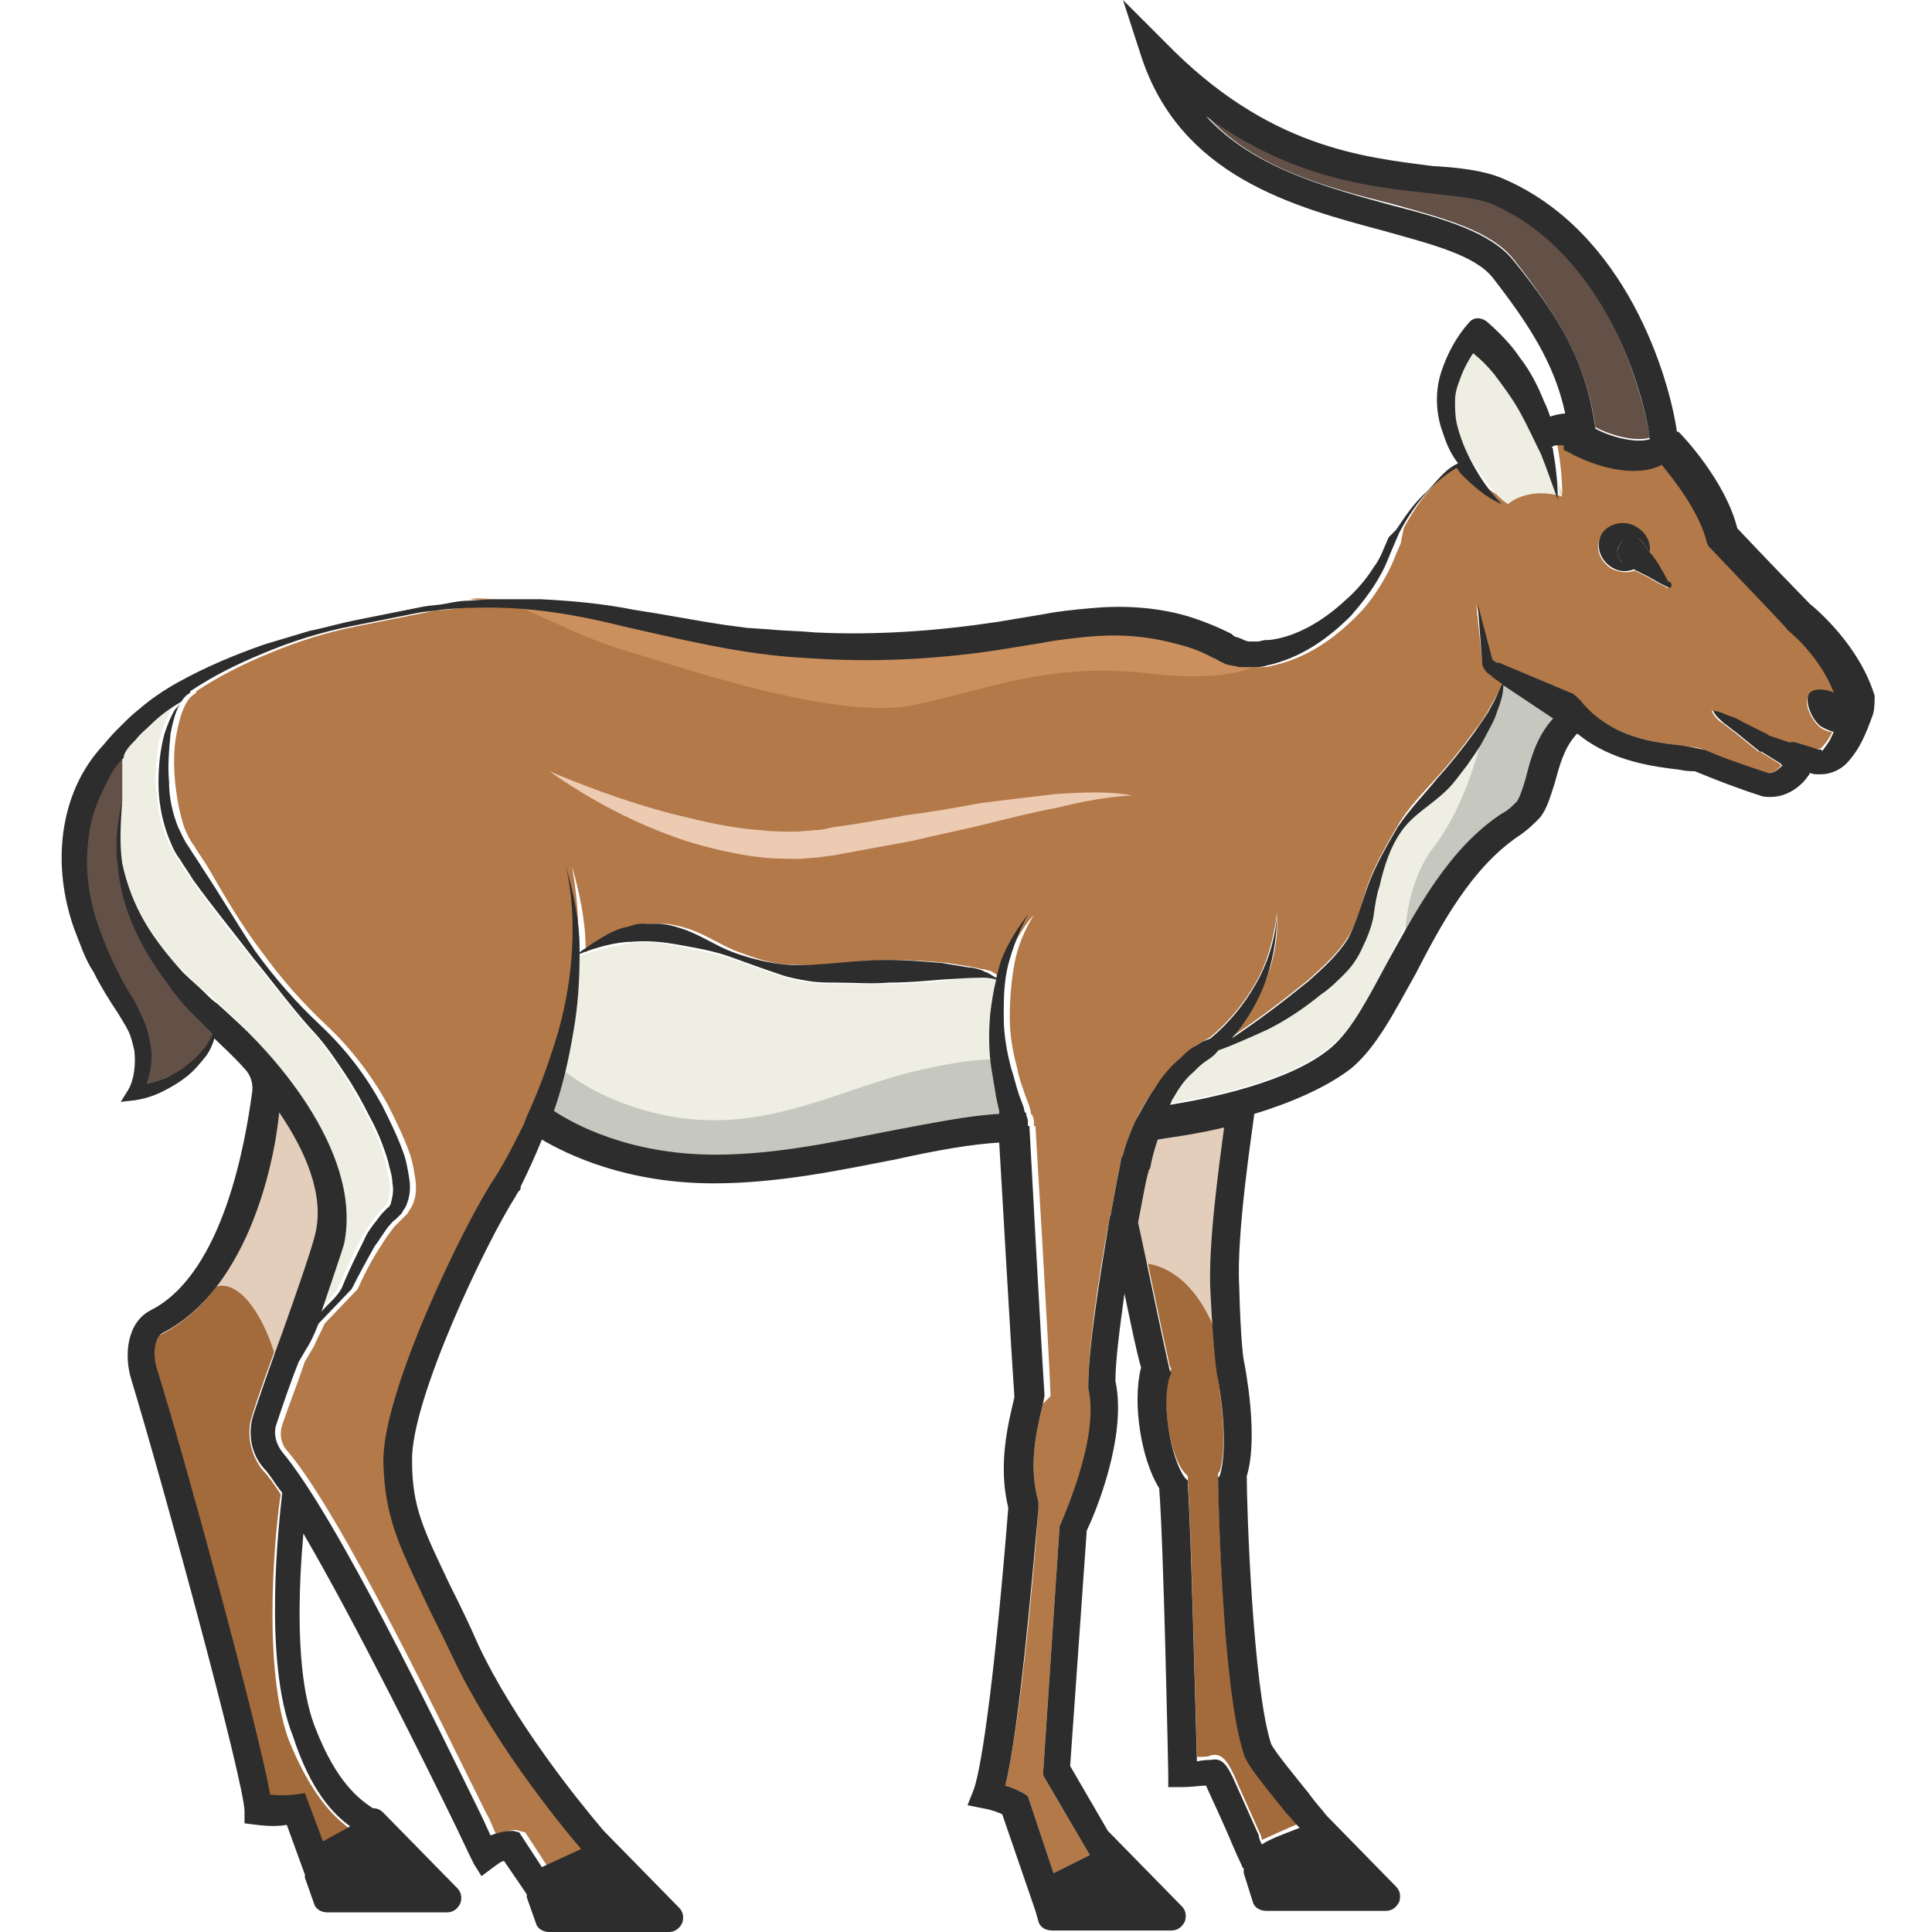 <?xml version="1.0" encoding="utf-8"?>
<!-- Generator: Adobe Illustrator 23.0.0, SVG Export Plug-In . SVG Version: 6.00 Build 0)  -->
<svg version="1.1" id="Layer_1" xmlns="http://www.w3.org/2000/svg" xmlns:xlink="http://www.w3.org/1999/xlink" x="0px" y="0px"
	 viewBox="0 0 128 128" 
width="128" height="128"
style="enable-background:new 0 0 128 128;" xml:space="preserve">
<style type="text/css">
	.st0{fill:#A36B3B;}
	.st1{fill:#EEEEE2;}
	.st2{fill:#E3CEBC;}
	.st3{fill:#C6C7BF;}
	.st4{fill:#635046;}
	.st5{fill:#B37948;}
	.st6{fill:#CC905E;}
	.st7{fill:#2D2D2D;}
	.st8{fill:#EDCAB2;}
</style>
<g>
	<path class="st0" d="M18.6,99c-0.4-0.6-0.8-1.2-1.2-1.6c-0.8-1-1.1-2.4-0.7-3.6c0.5-1.6,1.2-3.5,1.9-5.4c1-2.8,2-5.7,2.2-6.6
		c0.6-2.6-0.7-5.6-2.4-8c-0.4,4.1-2.3,11.8-7.7,14.6c-0.6,0.3-0.6,1.5-0.4,2.4c1.9,6.1,6.7,23.7,7.5,28.2c0.9,0,1.6,0,1.6,0l0.7-0.1
		l1.2,3.2c0.5-0.3,1.1-0.6,1.8-1c-1.1-0.8-2.6-2.4-4-5.9C17.3,110.1,18.3,100.8,18.6,99z"/>
	<path class="st1" d="M66,72.7c-0.1-0.6-0.2-1.2-0.3-1.8c-0.1-1.2-0.2-2.5-0.1-3.7c0.1-0.8,0.2-1.5,0.4-2.3
		c-0.5-0.1-1.3-0.1-1.9-0.1L62.4,65c-1.2,0.1-2.3,0.2-3.5,0.2c-1.2,0-2.3,0-3.5,0c-0.6,0-1.2,0-1.8-0.1c-0.6-0.1-1.2-0.2-1.8-0.4
		c-1.2-0.4-2.3-0.8-3.4-1.2c-1.1-0.4-2.3-0.5-3.4-0.8c-1.1-0.2-2.1-0.4-3.2-0.2c-1,0.1-2.4,0.5-3.4,0.8c0,1.7-0.1,3.4-0.4,5.1
		c-0.3,1.8-0.8,3.5-1.3,5.3c1.2,0.8,5,2.9,10.7,2.9c4.1,0,8.2-0.8,11.7-1.6c2.7-0.6,5-1,7-1.1l0-0.2L66,72.7z"/>
	<path class="st2" d="M13.8,85.5c2.4-1.7,4.8,3.9,4.8,6.6c2.1-6,4.9-11.9,3.2-14.2c-1.7-2.3-4.2-6.1-4.2-6.1s-2,9.8-2.5,10.7
		C14.5,83.4,13.8,85.5,13.8,85.5z"/>
	<path class="st3" d="M37.2,70.8c0,0,2.4,2.2,6.9,3.1c6.4,1.3,11.4-1.7,16.4-2.9c4.1-1,5.7-0.8,5.7-0.8l1.1,4.1
		c0,0-9.1,1.7-11.6,2.1c-2.5,0.4-12.1,0.9-15.4-0.1c-3.4-1-4.2-2-4.2-2.2S37.2,70.8,37.2,70.8z"/>
	<path class="st0" d="M80.7,97.6l0.1-0.1c0.6-1.8,0-5.6-0.2-6.9c0-0.1-0.2-1.1-0.4-5.2c-0.1-3,0.6-8.7,0.9-11
		c-2.2,0.5-3.9,0.8-4.4,0.8c-0.2,0.6-0.4,1.3-0.5,1.9l0,0c0,0.1,0,0.2-0.1,0.2c-0.1,0.6-0.4,1.9-0.7,3.4c0.3,1.3,1.7,8.1,2.1,9.8
		l0.1,0.2l-0.1,0.2c-0.6,1.9,0,5.6,1,6.7l0.2,0.2l0,0.3c0.2,2.9,0.5,14.8,0.6,18.3c0.4,0,0.8,0,0.9-0.1c0.8-0.2,1.2,0.4,1.9,2.1
		c0.4,0.9,0.9,2,1.3,2.9c0.1,0.2,0.2,0.4,0.2,0.6c0.7-0.3,1.5-0.7,2.5-1.1c-0.3-0.3-0.6-0.7-0.9-1c-1.6-2-2.6-3.2-2.8-3.9
		c-1.5-4.6-1.7-18.2-1.7-18.4V97.6z"/>
	<path class="st1" d="M99.2,47c-0.2,0.7-0.6,1.3-0.9,1.9c-0.3,0.6-0.7,1.2-1.1,1.7c-0.4,0.6-0.8,1.1-1.3,1.6c-1,1-2.2,1.6-3,2.7
		c-0.8,1.1-1.3,2.4-1.5,3.7c-0.1,0.7-0.2,1.3-0.4,2c-0.2,0.7-0.4,1.4-0.7,2c-0.3,0.7-0.8,1.2-1.2,1.8c-0.5,0.5-1,1-1.6,1.4
		c-1.1,0.9-2.3,1.6-3.5,2.3c-1.1,0.6-2.1,1.1-3.3,1.4c-0.3,0.2-0.6,0.5-0.8,0.7c-0.3,0.2-0.6,0.5-0.8,0.7c-0.5,0.5-1,1.2-1.4,1.8
		c-0.1,0.1-0.1,0.3-0.2,0.4c2.5-0.4,8-1.5,10.7-3.8c1.4-1.2,2.6-3.4,3.8-5.8c1.8-3.5,3.9-7.5,7.5-9.7c0.4-0.3,0.8-0.6,1-0.8
		c0.2-0.2,0.4-0.9,0.6-1.6c0.3-1.2,0.7-2.7,1.8-3.9c0,0,0,0,0.1-0.1l-3.4-2.2C99.6,46,99.4,46.5,99.2,47z"/>
	<path class="st2" d="M75.1,83.7c0,0,5.2-1,6.6,9.3c-1-8,0.5-18.8,0.8-19.5c-3.1,0.7-6.8,1.2-6.8,1.2l-1.3,6.2L75.1,83.7z"/>
	<path class="st3" d="M98.5,47.6c-0.1,0.1-0.9,5.1-3.5,8.5c-1.9,2.5-2,5.9-1.9,7.2c3.1-5.9,8.1-9.1,8.9-11.6
		c0.8-2.5,2.3-4.6,1.9-4.8c-0.4-0.1-4.4-2.3-4.4-2.3S100,45.2,98.5,47.6z"/>
	<path class="st4" d="M109.3,29c-0.4-2.7-2.8-12.3-10.5-15.6c-1-0.4-2.4-0.5-4.1-0.7c-3.7-0.4-9-0.9-14.8-5.1
		c3.1,3.5,7.9,4.8,12.3,5.9c3.6,1,6.6,1.8,8.1,3.7c2.9,3.7,4.8,6.8,5.4,11.1C106.6,28.8,108.3,29.3,109.3,29z"/>
	<path class="st1" d="M22.6,82.3c-0.2,0.7-0.8,2.5-1.5,4.5c0.5-0.5,1.1-1,1.4-1.7c0.4-1,0.9-2,1.4-3c0.3-0.5,0.6-1,0.9-1.4
		c0.2-0.2,0.4-0.5,0.6-0.7l0.1-0.1c0,0,0.1-0.1,0.1-0.1c0-0.1,0.1-0.1,0.1-0.2c0.1-0.3,0.2-0.8,0.1-1.3c-0.1-0.5-0.2-1-0.3-1.5
		c-0.3-1-0.7-2-1.2-2.9c-0.5-1-1-1.9-1.6-2.8c-0.6-0.9-1.2-1.8-1.9-2.6c-1.5-1.6-2.8-3.4-4.2-5.1c-1.4-1.7-2.7-3.4-4-5.2
		c-0.3-0.4-0.6-0.9-0.9-1.4c-0.3-0.5-0.6-1-0.8-1.6c-0.4-1.1-0.5-2.2-0.6-3.4c0-1.1,0.1-2.3,0.4-3.3c0.2-0.5,0.4-1.1,0.7-1.6
		c0.1-0.2,0.2-0.4,0.4-0.5c-0.7,0.5-1.4,1-2,1.5c-0.4,0.3-0.7,0.7-1,1c-0.3,0.3-0.7,0.7-0.9,1.1l0,0.1L8,50.2
		c-0.3,0.3-0.6,0.7-0.8,1.1c-0.1,0.2-0.2,0.4-0.3,0.6l-0.3,0.6c-0.4,0.9-0.6,1.8-0.8,2.7c-0.3,1.9-0.1,3.8,0.5,5.7
		c0.6,1.9,1.5,3.6,2.5,5.3c0.2,0.4,0.6,1,0.7,1.5c0.2,0.5,0.3,1.1,0.4,1.6c0.1,0.8,0,1.7-0.3,2.4c0.3-0.1,0.5-0.1,0.8-0.2
		c0.5-0.2,1.1-0.5,1.6-0.8c0.5-0.3,1-0.7,1.3-1.2c0.3-0.3,0.5-0.7,0.7-1.1c-0.1-0.1-0.7-0.7-0.7-0.7c-0.3-0.3-0.5-0.5-0.8-0.8
		c-0.5-0.5-1-1.1-1.4-1.7c-0.9-1.2-1.7-2.4-2.3-3.8c-0.6-1.4-1-2.8-1.1-4.2c-0.2-1.5,0-2.9,0.3-4.3c-0.2,1.4-0.2,2.9,0.1,4.2
		c0.3,1.4,0.8,2.7,1.5,3.9c0.7,1.2,1.5,2.3,2.5,3.3c0.5,0.5,1,1,1.5,1.4c0.3,0.2,0.5,0.4,0.8,0.7c0,0,1,0.9,1.2,1.1
		C17.4,69.2,24.1,76,22.6,82.3z"/>
	<path class="st5" d="M120.6,48.2c-0.6-0.5-1.2-1.7-0.7-2.2c0.4-0.5,1.4-0.2,2.1,0.2c-0.9-2.8-3.2-4.7-3.2-4.7l-0.1-0.1
		c-0.1-0.1-3.5-3.6-5-5.3l-0.2-0.2l-0.1-0.2c-0.5-2.1-2.1-4.2-3-5.2c-0.6,0.3-1.2,0.4-1.9,0.4c-1.9,0-3.9-1-4.2-1.2l-0.4-0.2l0-0.3
		c-0.3,0-0.5,0-0.5,0c-0.1,0.1-0.2,0.1-0.3,0.1c0,0.1,0.1,0.2,0.1,0.3c0.2,1.1,0.3,2.1,0.3,3.2c-0.3-1-0.7-2-1.1-3
		c-0.4-1-0.8-1.9-1.4-2.8c-0.5-0.9-1.1-1.7-1.7-2.5c-0.4-0.5-0.9-1-1.4-1.4c-0.4,0.6-0.7,1.2-0.9,1.8c-0.1,0.5-0.2,0.9-0.3,1.4
		c0,0.5,0,1,0.1,1.4c0.1,1,0.5,1.9,1.1,2.8c0.5,0.9,1.2,1.8,1.9,2.6c-1-0.5-2-1.2-2.7-2c-0.1-0.1-0.2-0.3-0.3-0.4
		c-1.7,1-2.9,2.6-3.8,4.3L92.8,36l-0.3,0.7c-0.2,0.5-0.4,1-0.7,1.5c-0.5,0.9-1.1,1.8-1.9,2.6c-1.5,1.5-3.3,2.8-5.6,3.3
		c-0.3,0.1-0.6,0.1-0.9,0.1c-0.3,0-0.6,0-0.9,0c-0.3-0.1-0.6-0.1-0.9-0.2l-0.4-0.2c-0.2-0.1-0.3-0.1-0.4-0.2c-0.8-0.4-1.7-0.8-2.7-1
		c-1.9-0.4-3.8-0.5-5.8-0.4c-1,0.1-1.9,0.2-2.9,0.4l-3.1,0.5c-4.1,0.6-8.3,0.8-12.4,0.5c-4.2-0.3-8.3-1.2-12.2-2.1
		c-2-0.5-4-0.8-6-1.1c-2-0.2-4.1-0.3-6.1,0c-0.5,0-1,0.1-1.5,0.2l-1.5,0.3c-1,0.2-2,0.4-3,0.6c-2,0.4-3.9,1-5.8,1.8
		c-1.7,0.7-3.3,1.5-4.8,2.5c0,0,0,0,0,0c0,0,0,0.1,0,0.1l0,0c-0.5,0.3-0.7,0.7-0.9,1.2c-0.2,0.5-0.3,1-0.4,1.5
		c-0.2,1-0.2,2.1-0.1,3.2c0.1,1,0.3,2.1,0.6,3c0.2,0.5,0.4,0.9,0.7,1.3c0.3,0.5,0.6,0.9,0.9,1.4c1.1,1.9,2.2,3.8,3.5,5.5
		c1.3,1.8,2.7,3.4,4.3,4.9c1.6,1.5,3,3.3,4.1,5.3c0.5,1,1,2,1.4,3.1c0.2,0.5,0.3,1.1,0.4,1.7c0.1,0.6,0.1,1.3-0.2,1.9
		c-0.1,0.2-0.2,0.3-0.3,0.5c-0.1,0.1-0.1,0.1-0.2,0.2l-0.2,0.2c-0.2,0.2-0.3,0.3-0.5,0.5c-0.3,0.4-0.6,0.8-0.9,1.3
		c-0.6,0.9-1.1,1.9-1.5,2.8l-2.2,2.3c-0.2,0.5-0.5,1-0.7,1.5c-0.2,0.3-0.4,0.7-0.6,1c-0.5,1.5-1.1,3-1.5,4.2
		c-0.2,0.6-0.1,1.3,0.4,1.8c3.6,4.3,10.2,18.1,13.1,23.9c0.3,0.5,0.5,1.1,0.7,1.5c0.8-0.4,1.3-0.4,1.5-0.3l0.4,0.1l1.5,2.3l2.6-1.2
		c-1.8-2.1-6-7.4-8.5-12.7c-0.7-1.6-1.3-2.8-1.9-3.9c-1.8-3.6-2.6-5.4-2.7-9c-0.1-4.7,5.4-16,7.4-18.9c0.7-1.1,1.3-2.3,1.9-3.5
		c0.2-0.3,0.5-1,0.5-1.2c0.7-1.6,1.3-3.3,1.8-5c0.5-1.8,0.7-3.6,0.9-5.4c0.1-1.8-0.1-3.7-0.4-5.5c0.5,1.8,0.9,3.6,0.9,5.5
		c0,0.1,0,0.2,0,0.2c0.2-0.2,0.5-0.4,0.7-0.5c0.2-0.2,0.5-0.4,0.8-0.5c0.5-0.3,1.1-0.5,1.7-0.7c0.3-0.1,0.6-0.1,0.9-0.2
		c0.3,0,0.6,0,1,0c0.6,0,1.3,0.2,1.9,0.4c1.1,0.4,2.1,1.1,3.2,1.5c1.1,0.4,2.2,0.8,3.4,0.8c1.2,0.1,2.2,0,3.4-0.1
		c1.2-0.1,2.3-0.2,3.5-0.2c1.2,0,2.4,0.1,3.5,0.2c0.6,0.1,1.2,0.2,1.8,0.3c0.3,0.1,0.6,0.1,0.9,0.2c0.1,0,0.3,0.1,0.4,0.2
		c0.1,0,0.1,0.1,0.2,0.1c0.1,0,0.2,0.1,0.3,0.2c0.1-0.4,0.2-0.8,0.3-1.1c0.4-1.1,1-2.2,1.8-3.1c-0.6,1-1.1,2.1-1.3,3.3
		c-0.2,1.1-0.3,2.3-0.3,3.5c0,1.2,0.2,2.3,0.5,3.4c0.1,0.6,0.3,1.1,0.5,1.7l0.3,0.8l0.1,0.4c0,0.1,0,0.1,0.1,0.2l0.1,0.3
		c0,0.1,0,0.3,0,0.4l0.1,0c0,0,0.9,14.9,1,17.8l0,0.1L69.1,93c-0.4,1.7-1,4-0.3,6.5l0,0.2l0,0.3c-0.4,5.5-1.3,14.7-2.2,18.3
		c0.7,0.2,1.2,0.5,1.2,0.5l0.3,0.2l1.7,5.1l2.4-1.2l-3.1-5.3l1.1-16.5l0.1-0.2c0-0.1,2.7-5.6,1.8-8.9l0-0.2c0-2.5,0.7-7.4,1.4-11
		c0-0.1,0-0.2,0.1-0.4c0.3-1.8,0.6-3.2,0.7-3.7c0-0.1,0.1-0.1,0.1-0.2c0.2-0.8,0.5-1.5,0.8-2.2c0.4-0.8,0.8-1.5,1.3-2.2
		c0.5-0.7,1.1-1.4,1.7-2c0.3-0.3,0.7-0.6,1-0.8l0.5-0.3l0.5-0.3c1.2-1,2.2-2.2,3-3.6c0.8-1.4,1.2-3,1.4-4.6c0.1,1.6-0.2,3.3-0.9,4.8
		c-0.5,1.2-1.2,2.4-2.1,3.4c1.8-1.2,3.5-2.5,5.1-3.8c1-0.9,1.9-1.7,2.6-2.8c0.7-1.1,0.9-2.4,1.4-3.7c0.5-1.3,1.2-2.5,1.9-3.7
		c0.7-1.2,1.7-2.2,2.6-3.2c0.9-1,1.7-2,2.5-3.1c0.4-0.5,0.8-1.1,1.1-1.7c0.3-0.5,0.6-1,0.7-1.5l-0.7-0.5l0.1,0
		c-0.3-0.2-0.6-0.5-0.7-0.8l0-0.1l0,0L97.8,40l1,3.8l0-0.1c0.1,0.1,0.2,0.2,0.3,0.2l0.1,0l5,2.1c0,0,0.1,0,0.1,0.1
		c0.1,0.1,0.3,0.1,0.3,0.3c2,2.4,5,2.8,6.8,3c0.7,0.1,1.2,0.1,1.5,0.3c1.1,0.5,2.9,1.1,4.1,1.5c0.4,0.1,0.8-0.2,1-0.5
		c0,0-0.1-0.1-0.1-0.1l-1.3-0.8l-0.1,0l-1.6-1.3c-0.3-0.2-0.5-0.4-0.8-0.6c-0.3-0.2-0.5-0.4-0.7-0.8c0.4,0,0.7,0.2,1,0.3
		c0.3,0.1,0.6,0.3,0.9,0.4l1.8,0.9l-0.1,0l1.5,0.5c0.1,0,0.3,0,0.4,0c0,0,0.7,0.2,1.3,0.4c0.2,0.1,0.5,0,0.6-0.2
		c0.2-0.2,0.4-0.5,0.6-0.9C121.2,48.5,120.9,48.4,120.6,48.2z M110.6,38.9c-0.2,0.1-0.2,0-0.2,0l-0.2-0.1l-0.4-0.2l-0.7-0.4
		l-0.8-0.4c-0.5,0.2-1,0.1-1.5-0.1c-0.8-0.5-1.2-1.4-0.7-2.2c0.4-0.8,1.5-1,2.3-0.5c0.7,0.4,1,1,0.9,1.7c0.2,0.3,0.4,0.6,0.6,0.8
		c0.2,0.2,0.3,0.5,0.4,0.7l0.2,0.4l0.1,0.2C110.6,38.8,110.7,38.8,110.6,38.9z"/>
	<path class="st4" d="M8.1,50l0,3c0,0-0.5,3.4,0.1,5.2s1.7,6.1,6.1,9.5c0.1,1-1.2,2.7-1.6,2.9c-0.3,0.2-3.7,1.7-4,1.8
		c0.4-1.6,0.9-3.3,0.1-4.5c-0.8-1.2-3.4-6.5-3.8-8.4s0.3-7.8,1.1-9.1S8.1,50,8.1,50z"/>
	<path class="st1" d="M99.9,33.4c0,0,1.3-1.2,3.6-0.5c-0.7-2.9-2.4-7.5-5.6-10.5c-1.4,1.7-2.6,5.8-1.5,6.8
		C97.6,30.3,98.5,32.5,99.9,33.4"/>
	<path class="st6" d="M83.5,44.2c0-0.6-1,1.2-7.5,0.4c-6.5-0.7-10.3,1-15.4,2.1S45.1,44.2,41.1,43c-4-1.2-7.5-3.8-10-3.3
		c6.5,0.6,10.7,1.7,14.8,2.3s11.3,1.1,14.8,0.5S73,41,76,41.5c3,0.5,6.8,1.7,6.9,1.8S83.5,44.3,83.5,44.2z"/>
	<path class="st7" d="M107.3,36.1c0.3-0.5,0.8-0.6,1.3-0.4c0.1,0.1,0.2,0.2,0.3,0.3l0,0c0.1,0.2,0.3,0.4,0.4,0.6
		c0.1-0.6-0.2-1.3-0.9-1.7c-0.8-0.5-1.9-0.2-2.3,0.5c-0.4,0.8-0.1,1.7,0.7,2.2c0.5,0.3,1,0.3,1.5,0.1l-0.7-0.4
		C107.2,37.1,107,36.5,107.3,36.1z"/>
	<path class="st7" d="M119.9,40c-0.4-0.4-3.3-3.4-4.8-5c-0.8-3.2-3.7-6.2-3.8-6.3c-0.1-0.1-0.1-0.1-0.2-0.1
		c-0.5-3.5-3.3-13.3-11.6-16.8l0,0c-1.2-0.5-2.8-0.7-4.6-0.8C90.3,10.4,84,9.8,77.2,2.8L74.4,0l1.2,3.7c2.6,8,10.1,10,16.1,11.6
		c3.2,0.9,6,1.6,7.2,3.1c2.4,3.1,4.1,5.7,4.8,9c-0.3,0-0.7,0.1-1,0.2c-0.1-0.3-0.2-0.6-0.4-1c-0.4-1-0.9-2-1.6-2.9
		c-0.6-0.9-1.4-1.7-2.2-2.4l0,0c-0.4-0.3-0.9-0.3-1.2,0.1l0,0c-0.8,0.9-1.4,2-1.8,3.2c-0.2,0.6-0.3,1.2-0.3,1.9
		c0,0.6,0.1,1.3,0.3,1.9c0.3,0.9,0.5,1.5,1.1,2.3c-0.9,0.4-1.4,1.2-2.1,1.9c-0.8,0.7-1.4,1.6-2,2.5L92,35.6l-0.3,0.7
		c-0.2,0.5-0.4,0.9-0.7,1.3c-0.5,0.8-1.2,1.6-1.9,2.2c-1.4,1.3-3.2,2.4-5,2.6c-0.2,0-0.4,0-0.7,0.1c-0.2,0-0.4,0-0.6,0
		c-0.2,0-0.4-0.1-0.6-0.2l-0.3-0.1c-0.1,0-0.2-0.1-0.3-0.2c-1-0.5-2-0.9-3-1.2c-2.1-0.6-4.3-0.7-6.4-0.5c-1.1,0.1-2.1,0.2-3.1,0.4
		l-3,0.5c-4,0.6-8,0.9-12.1,0.7c-1-0.1-2-0.1-3-0.2l-1.5-0.1l-1.5-0.2c-2-0.3-4-0.7-6-1c-2-0.4-4.1-0.6-6.2-0.7l-1.6,0l-0.8,0
		l-0.8,0l-1.6,0.1c-0.5,0-1,0.1-1.5,0.2c-0.5,0.1-1,0.1-1.5,0.2l-1.5,0.3c-1,0.2-2,0.4-3,0.6c-1,0.2-2,0.5-3,0.7c-1,0.3-2,0.6-3,0.9
		c-2,0.7-3.9,1.5-5.7,2.5c-0.9,0.5-1.8,1.1-2.6,1.8c-0.4,0.3-0.8,0.7-1.2,1.1c-0.4,0.4-0.7,0.7-1.1,1.2c-1.6,1.7-2.4,3.7-2.7,5.8
		c-0.3,2.2,0,4.4,0.7,6.4c0.4,1,0.7,2,1.3,2.9c0.5,1,1,1.8,1.6,2.7c0.3,0.5,0.5,0.8,0.7,1.2c0.2,0.4,0.3,0.9,0.4,1.3
		c0.1,0.9,0,1.9-0.4,2.6l-0.5,0.8l0.9-0.1c0.7-0.1,1.3-0.3,1.9-0.6c0.6-0.3,1.1-0.6,1.6-1c0.5-0.4,0.9-0.9,1.3-1.4
		c0.2-0.3,0.4-0.7,0.5-1.1c0.4,0.4,1.2,1.1,2,2c0.4,0.4,0.6,1,0.5,1.6c-0.4,2.9-1.8,11.9-6.7,14.4c-1.6,0.8-1.8,3-1.3,4.6
		c2.3,7.6,7.5,26.8,7.5,28.6l0,0.8l0.8,0.1c0.8,0.1,1.5,0.1,2,0l1.2,3.3c0,0.1,0,0.2,0,0.2l0.6,1.7c0.1,0.4,0.5,0.6,0.9,0.6h7.9
		c0.4,0,0.7-0.2,0.9-0.6c0.1-0.3,0.1-0.7-0.2-1l-4.9-5c-0.2-0.2-0.4-0.3-0.7-0.3c-0.9-0.6-2.4-1.7-3.8-5.3
		c-1.4-3.5-1.1-9.5-0.8-12.9c3.5,6,8.1,15.3,10.1,19.4c0.8,1.7,1.1,2.3,1.2,2.5l0.5,0.8l0.8-0.6c0.3-0.2,0.5-0.4,0.7-0.4l1.5,2.2
		c0,0.1,0,0.1,0,0.2l0.6,1.7c0.1,0.4,0.5,0.6,0.9,0.6h7.9c0.4,0,0.7-0.2,0.9-0.6c0.1-0.3,0.1-0.7-0.2-1l-4.9-5c0,0-0.1-0.1-0.1-0.1
		c-1.7-2-5.9-7.2-8.3-12.3c-0.7-1.6-1.3-2.8-1.9-4c-1.7-3.6-2.5-5.1-2.5-8.2c-0.1-4,4.9-14.5,6.9-17.6c0-0.1,0.1-0.1,0.1-0.2
		c0,0,0,0,0,0c0,0,0.1-0.1,0.1-0.1c0.1-0.1,0.1-0.2,0.1-0.3c0.5-1,1-2.1,1.4-3.1c1.7,1,5.6,2.9,11.4,2.9c4.3,0,8.5-0.9,12.1-1.6
		c2.7-0.6,5-1,6.8-1.1c0.2,3.3,0.8,14,1,16.7l0,0.2c-0.4,1.7-1.1,4.4-0.4,7.3c-0.8,10.1-1.7,17.1-2.3,18.7l-0.4,1l1,0.2
		c0.6,0.1,1.1,0.3,1.3,0.4l2.2,6.4l0,0l0.2,0.7c0.1,0.4,0.5,0.6,0.9,0.6h7.9c0.4,0,0.7-0.2,0.9-0.6c0.1-0.3,0.1-0.7-0.2-1l-4.9-5
		c0,0,0,0,0,0l-2.5-4.3l1.1-15.6c0.5-1,2.7-6.2,1.9-9.9c0-1.4,0.3-3.6,0.6-5.8c0.4,1.9,0.8,3.9,1.1,4.9c-0.6,2.3,0,6.1,1.2,8
		c0.3,3.8,0.6,18.8,0.6,18.9l0,0.9l0.9,0c0.7,0,1.2-0.1,1.6-0.1c0.4,0.9,1.3,2.8,1.7,3.8c0.6,1.4,0.7,1.5,0.7,1.6l0.1,0.1
		c0,0.1,0,0.2,0,0.3L83,126c0.1,0.4,0.5,0.6,0.9,0.6h7.9c0.4,0,0.7-0.2,0.9-0.6c0.1-0.3,0.1-0.7-0.2-1l-4.6-4.7
		c-0.3-0.4-0.7-0.8-1.2-1.5c-0.8-1-2.3-2.8-2.5-3.3c-1.2-3.8-1.6-15.6-1.6-17.7c0.8-2.6-0.1-7.2-0.2-7.7c0,0-0.2-1-0.3-4.9
		c-0.2-3.5,0.9-10.5,1-11.4c2.3-0.7,4.7-1.7,6.4-3c1.7-1.4,2.9-3.8,4.3-6.3c1.7-3.3,3.7-7,6.8-9.1c0.6-0.4,1-0.8,1.4-1.2
		c0.5-0.6,0.7-1.4,1-2.3c0.3-1.1,0.6-2.3,1.4-3.2c0,0,0,0,0.1-0.1c2.3,1.9,5.2,2.2,6.8,2.4c0.4,0.1,0.9,0.1,1,0.1
		c1.2,0.5,3,1.2,4.3,1.6c0.2,0.1,0.5,0.1,0.7,0.1c1.2,0,2.1-0.8,2.5-1.4c0.1-0.1,0.1-0.2,0.1-0.2c0.2,0.1,0.4,0.1,0.7,0.1
		c0.7,0,1.4-0.3,1.9-0.9c0.7-0.8,1.1-1.7,1.6-3.1c0.1-0.4,0.1-0.8,0.1-1.2C123.2,42.8,120.4,40.4,119.9,40z M100.3,17.3
		c-1.5-1.9-4.6-2.8-8.1-3.7c-4.4-1.2-9.2-2.5-12.3-5.9c5.8,4.2,11.1,4.7,14.8,5.1c1.6,0.2,3.1,0.3,4.1,0.7
		c7.7,3.3,10.2,12.9,10.5,15.6c-1,0.3-2.7-0.2-3.6-0.7C105.1,24,103.3,21,100.3,17.3z M15.6,67.6c-0.2-0.2-1.2-1.1-1.2-1.1
		c-0.3-0.2-0.5-0.4-0.8-0.7c-0.5-0.5-1-0.9-1.5-1.4c-0.9-1-1.8-2.1-2.5-3.3c-0.7-1.2-1.2-2.5-1.5-3.9C7.9,55.9,8,54.4,8.1,53
		c-0.3,1.4-0.5,2.8-0.3,4.3c0.1,1.4,0.5,2.9,1.1,4.2c0.6,1.4,1.4,2.6,2.3,3.8c0.4,0.6,0.9,1.2,1.4,1.7c0.3,0.3,0.5,0.5,0.8,0.8
		c0,0,0.6,0.6,0.7,0.7c-0.2,0.4-0.4,0.8-0.7,1.1c-0.4,0.5-0.8,0.8-1.3,1.2c-0.5,0.3-1,0.6-1.6,0.8c-0.3,0.1-0.5,0.2-0.8,0.2
		c0.3-0.8,0.4-1.6,0.3-2.4c-0.1-0.6-0.2-1.1-0.4-1.6c-0.2-0.5-0.5-1.1-0.7-1.5c-1.1-1.7-1.9-3.5-2.5-5.3c-0.6-1.9-0.8-3.8-0.5-5.7
		c0.1-0.9,0.4-1.8,0.8-2.7l0.3-0.6c0.1-0.2,0.2-0.4,0.3-0.6c0.2-0.4,0.5-0.8,0.8-1.1l0.1-0.1l0-0.1C8.3,49.7,8.7,49.3,9,49
		c0.3-0.4,0.7-0.7,1-1c0.6-0.6,1.3-1.1,2-1.5c-0.1,0.2-0.3,0.4-0.4,0.5c-0.3,0.5-0.5,1-0.7,1.6c-0.3,1.1-0.4,2.2-0.4,3.3
		c0,1.1,0.2,2.3,0.6,3.4c0.2,0.5,0.4,1.1,0.8,1.6c0.3,0.5,0.6,0.9,0.9,1.4c1.3,1.8,2.7,3.5,4,5.2c1.4,1.7,2.7,3.5,4.2,5.1
		c0.7,0.8,1.3,1.7,1.9,2.6c0.6,0.9,1.1,1.8,1.6,2.8c0.5,0.9,0.9,1.9,1.2,2.9c0.1,0.5,0.3,1,0.3,1.5c0.1,0.5,0,0.9-0.1,1.3
		c0,0.1-0.1,0.2-0.1,0.2c0,0,0,0.1-0.1,0.1l-0.1,0.1c-0.2,0.2-0.4,0.4-0.6,0.7c-0.4,0.5-0.7,0.9-0.9,1.4c-0.5,1-1,2-1.4,3
		c-0.3,0.7-0.9,1.1-1.4,1.7c0.7-2.1,1.3-3.8,1.5-4.5C24.1,76,17.4,69.2,15.6,67.6z M23.2,121c-0.7,0.4-1.3,0.7-1.8,1l-1.2-3.2
		l-0.7,0.1c0,0-0.7,0.1-1.6,0c-0.8-4.5-5.6-22.1-7.5-28.2c-0.3-0.9-0.2-2.1,0.4-2.4c5.4-2.8,7.3-10.6,7.7-14.6c1.7,2.5,3,5.4,2.4,8
		c-0.2,0.9-1.2,3.8-2.2,6.6c-0.7,1.9-1.4,3.9-1.9,5.4c-0.4,1.2-0.2,2.6,0.7,3.6c0.4,0.4,0.7,1,1.2,1.6c-0.2,1.8-1.3,11.1,0.7,16.1
		C20.6,118.7,22.1,120.2,23.2,121z M59.1,74.9c-3.6,0.7-7.6,1.6-11.7,1.6c-5.8,0-9.5-2.1-10.7-2.9c0.6-1.7,1-3.5,1.3-5.3
		c0.3-1.7,0.4-3.4,0.4-5.1c1-0.4,2.4-0.8,3.4-0.8c1.1-0.1,2.1,0,3.2,0.2c1.1,0.2,2.3,0.4,3.4,0.8c1.1,0.4,2.2,0.8,3.4,1.2
		c0.6,0.2,1.2,0.3,1.8,0.4c0.6,0.1,1.2,0.1,1.8,0.1c1.2,0,2.3,0.1,3.5,0c1.2,0,2.3-0.1,3.5-0.2l1.7-0.1c0.6,0,1.3-0.1,1.9,0.1
		c-0.2,0.8-0.3,1.5-0.4,2.3c-0.1,1.2-0.1,2.5,0.1,3.7c0.1,0.6,0.2,1.2,0.3,1.8l0.2,0.9l0,0.2C64.2,73.9,61.8,74.4,59.1,74.9z
		 M82.4,116.2c0.2,0.7,1.2,1.9,2.8,3.9c0.3,0.3,0.6,0.7,0.9,1c-1,0.4-1.9,0.7-2.5,1.1c-0.1-0.2-0.2-0.4-0.2-0.6
		c-0.4-0.9-0.9-2-1.3-2.9c-0.7-1.6-1-2.3-1.9-2.1c-0.1,0-0.5,0-0.9,0.1c-0.1-3.5-0.4-15.4-0.6-18.3l0-0.3l-0.2-0.2
		c-0.9-1.2-1.6-4.9-1-6.7l0.1-0.2l-0.1-0.2c-0.4-1.7-1.8-8.5-2.1-9.8c0.3-1.5,0.5-2.8,0.7-3.4c0-0.1,0.1-0.2,0.1-0.2l0,0
		c0.1-0.6,0.3-1.3,0.5-1.9c0.5-0.1,2.3-0.3,4.4-0.8c-0.3,2.3-1.1,7.9-0.9,11c0.2,4,0.4,5.1,0.4,5.2c0.3,1.3,0.8,5.1,0.2,6.9
		l-0.1,0.1v0.2C80.7,97.9,80.9,111.6,82.4,116.2z M102.9,47.6c-1.1,1.2-1.5,2.7-1.8,3.9c-0.2,0.7-0.4,1.3-0.6,1.6
		c-0.3,0.3-0.6,0.6-1,0.8c-3.5,2.3-5.6,6.3-7.5,9.7c-1.3,2.4-2.4,4.6-3.8,5.8c-2.7,2.3-8.2,3.4-10.7,3.8c0.1-0.1,0.1-0.3,0.2-0.4
		c0.4-0.7,0.8-1.3,1.4-1.8c0.3-0.3,0.5-0.5,0.8-0.7c0.3-0.2,0.6-0.4,0.8-0.7c1.1-0.4,2.2-0.9,3.3-1.4c1.2-0.6,2.4-1.4,3.5-2.3
		c0.6-0.4,1.1-0.9,1.6-1.4c0.5-0.5,0.9-1.1,1.2-1.8c0.3-0.6,0.6-1.4,0.7-2c0.1-0.7,0.2-1.4,0.4-2c0.3-1.3,0.7-2.6,1.5-3.7
		c0.8-1.1,2-1.7,3-2.7c0.5-0.5,0.9-1.1,1.3-1.6c0.4-0.6,0.8-1.1,1.1-1.7c0.3-0.6,0.7-1.2,0.9-1.9c0.2-0.5,0.4-1.1,0.4-1.7
		L102.9,47.6C103,47.6,102.9,47.6,102.9,47.6z M120.3,49.6c-0.6-0.2-1.3-0.4-1.3-0.4c-0.1,0-0.3-0.1-0.4,0l-1.5-0.5l0.1,0l-1.8-0.9
		c-0.3-0.2-0.6-0.3-0.9-0.4c-0.3-0.1-0.6-0.3-1-0.3c0.2,0.4,0.4,0.5,0.7,0.8c0.3,0.2,0.5,0.4,0.8,0.6l1.6,1.3l0.1,0l1.3,0.8
		c0,0.1,0.1,0.1,0.1,0.1c-0.2,0.2-0.6,0.6-1,0.5c-1.2-0.4-3-1-4.1-1.5c-0.4-0.1-0.9-0.2-1.5-0.3c-1.8-0.2-4.8-0.5-6.8-3
		c-0.1-0.1-0.2-0.2-0.3-0.3c0,0-0.1,0-0.1-0.1l-5-2.1l-0.1,0c-0.1,0-0.2-0.1-0.3-0.2l0,0.1l-1-3.8l0.3,3.9l0,0l0,0.1
		c0.1,0.4,0.4,0.7,0.7,0.8l-0.1,0l0.7,0.5c-0.2,0.5-0.4,1-0.7,1.5c-0.3,0.6-0.7,1.1-1.1,1.7c-0.8,1.1-1.6,2.1-2.5,3.1
		c-0.8,1-1.8,2-2.6,3.2c-0.7,1.2-1.4,2.4-1.9,3.7c-0.5,1.3-0.8,2.6-1.4,3.7c-0.7,1.1-1.6,1.9-2.6,2.8c-1.6,1.3-3.3,2.6-5.1,3.8
		c0.9-1,1.6-2.2,2.1-3.4c0.6-1.5,0.9-3.2,0.9-4.8c-0.1,1.6-0.6,3.2-1.4,4.6c-0.8,1.4-1.8,2.6-3,3.6L79.7,69l-0.5,0.3
		c-0.4,0.2-0.7,0.5-1,0.8c-0.7,0.6-1.2,1.2-1.7,2c-0.5,0.7-0.9,1.5-1.3,2.2c-0.3,0.7-0.6,1.4-0.8,2.2c0,0.1-0.1,0.1-0.1,0.2
		c-0.1,0.5-0.4,2-0.7,3.7c0,0.1-0.1,0.2-0.1,0.4c-0.6,3.6-1.4,8.5-1.4,11l0,0.2c0.8,3.3-1.8,8.8-1.8,8.9l-0.1,0.2l-1.1,16.5l3.1,5.3
		l-2.4,1.2l-1.7-5.1l-0.3-0.2c0,0-0.5-0.3-1.2-0.5c0.9-3.6,1.7-12.8,2.2-18.3l0-0.3l0-0.2c-0.7-2.5-0.1-4.8,0.3-6.5l0.1-0.5l0-0.1
		c-0.2-2.9-1-17.8-1-17.8l-0.1,0c0-0.1,0-0.3,0-0.4L68,73.9c0-0.1,0-0.2-0.1-0.2l-0.1-0.4l-0.3-0.8c-0.2-0.6-0.3-1.1-0.5-1.7
		c-0.3-1.1-0.5-2.3-0.5-3.4c0-1.2,0-2.3,0.3-3.5c0.3-1.1,0.7-2.2,1.3-3.3c-0.7,0.9-1.4,2-1.8,3.1c-0.1,0.4-0.2,0.7-0.3,1.1
		c-0.1-0.1-0.2-0.1-0.3-0.2c-0.1,0-0.1-0.1-0.2-0.1c-0.1-0.1-0.3-0.1-0.4-0.2c-0.3-0.1-0.6-0.2-0.9-0.2c-0.6-0.1-1.2-0.2-1.8-0.3
		c-1.2-0.1-2.4-0.2-3.5-0.2c-1.2,0-2.4,0.1-3.5,0.2c-1.2,0.1-2.3,0.2-3.4,0.1c-1.1-0.1-2.3-0.4-3.4-0.8c-1.1-0.4-2.1-1.1-3.2-1.5
		c-0.6-0.2-1.2-0.4-1.9-0.4c-0.3,0-0.6,0-1,0c-0.3,0-0.6,0.1-0.9,0.2c-0.6,0.1-1.2,0.4-1.7,0.7c-0.3,0.2-0.5,0.3-0.8,0.5
		c-0.2,0.2-0.5,0.3-0.7,0.5c0-0.1,0-0.2,0-0.2c0-1.9-0.4-3.7-0.9-5.5c0.4,1.8,0.5,3.6,0.4,5.5c-0.1,1.8-0.4,3.6-0.9,5.4
		c-0.5,1.7-1.1,3.4-1.8,5c-0.1,0.2-0.4,0.9-0.5,1.2c-0.6,1.2-1.2,2.4-1.9,3.5c-1.9,2.8-7.5,14.2-7.4,18.9c0.1,3.6,1,5.4,2.7,9
		c0.5,1.1,1.2,2.4,1.9,3.9c2.5,5.3,6.7,10.6,8.5,12.7l-2.6,1.2l-1.5-2.3l-0.4-0.1c-0.2,0-0.7,0-1.5,0.3c-0.2-0.4-0.4-0.9-0.7-1.5
		c-2.9-5.9-9.5-19.6-13.1-23.9c-0.4-0.5-0.6-1.2-0.4-1.8c0.4-1.2,0.9-2.7,1.5-4.2c0.2-0.3,0.4-0.7,0.6-1c0.3-0.5,0.5-1,0.7-1.5
		l2.2-2.3c0.5-1,1-1.9,1.5-2.8c0.3-0.4,0.6-0.9,0.9-1.3c0.2-0.2,0.3-0.4,0.5-0.5l0.2-0.2c0.1-0.1,0.1-0.1,0.2-0.2
		c0.1-0.2,0.2-0.3,0.3-0.5c0.3-0.7,0.3-1.3,0.2-1.9c-0.1-0.6-0.2-1.2-0.4-1.7c-0.4-1.1-0.9-2.1-1.4-3.1c-1.1-2-2.4-3.7-4.1-5.3
		c-1.6-1.5-3-3.1-4.3-4.9c-1.2-1.8-2.3-3.7-3.5-5.5c-0.3-0.5-0.6-0.9-0.9-1.4c-0.3-0.4-0.5-0.9-0.7-1.3c-0.4-1-0.6-2-0.6-3
		c-0.1-1.1,0-2.1,0.1-3.2c0.1-0.5,0.2-1,0.4-1.5c0.2-0.5,0.5-1,0.9-1.2l0,0c0,0,0,0,0-0.1c0,0,0,0,0,0c1.5-1,3.1-1.8,4.8-2.5
		c1.9-0.8,3.8-1.4,5.8-1.8c1-0.2,2-0.4,3-0.6l1.5-0.3c0.5-0.1,1-0.1,1.5-0.2c2-0.2,4.1-0.2,6.1,0c2,0.2,4,0.6,6,1.1
		c4,0.9,8,1.9,12.2,2.1c4.2,0.3,8.3,0.1,12.4-0.5l3.1-0.5c1-0.2,2-0.3,2.9-0.4c2-0.2,3.9-0.1,5.8,0.4c0.9,0.2,1.8,0.5,2.7,1
		c0.1,0,0.2,0.1,0.4,0.2l0.4,0.2c0.3,0.1,0.6,0.1,0.9,0.2c0.3,0,0.6,0,0.9,0c0.3,0,0.6,0,0.9-0.1c2.3-0.5,4.1-1.8,5.6-3.3
		c0.7-0.8,1.4-1.7,1.9-2.6c0.3-0.5,0.5-1,0.7-1.5l0.3-0.7l0.3-0.7c0.9-1.7,2.1-3.3,3.8-4.3c0.1,0.1,0.2,0.3,0.3,0.4
		c0.8,0.8,1.7,1.6,2.7,2c-0.8-0.8-1.4-1.7-1.9-2.6c-0.5-0.9-0.9-1.9-1.1-2.8c-0.1-0.5-0.1-1-0.1-1.4c0-0.5,0.1-0.9,0.3-1.4
		c0.2-0.6,0.5-1.2,0.9-1.8c0.5,0.4,1,0.9,1.4,1.4c0.6,0.8,1.2,1.6,1.7,2.5c0.5,0.9,0.9,1.8,1.4,2.8c0.4,1,0.7,1.9,1.1,3
		c0-1.1-0.1-2.1-0.3-3.2c0-0.1,0-0.2-0.1-0.3c0.1,0,0.2-0.1,0.3-0.1c0.1,0,0.3,0,0.5,0l0,0.3l0.4,0.2c0.3,0.2,2.3,1.2,4.2,1.2
		c0.7,0,1.3-0.1,1.9-0.4c0.8,1,2.5,3.1,3,5.2l0.1,0.2l0.2,0.2c1.5,1.6,4.9,5.1,5,5.3l0.1,0.1c0,0,2.4,1.9,3.2,4.7
		c0.1,0.2,0.1,0.4,0.2,0.6c0,0.1,0,0.1,0,0.2c-0.2,0.7-0.4,1.2-0.6,1.6c-0.2,0.4-0.4,0.6-0.6,0.9C120.8,49.6,120.5,49.7,120.3,49.6z
		"/>
	<path class="st7" d="M110.5,38.5l-0.2-0.4c-0.1-0.2-0.3-0.5-0.4-0.7c-0.2-0.3-0.4-0.6-0.6-0.8c-0.1-0.2-0.3-0.4-0.4-0.6l0,0
		c-0.1-0.1-0.2-0.2-0.3-0.3c-0.5-0.3-1-0.1-1.3,0.4c-0.3,0.5-0.1,1,0.4,1.3l0.7,0.4l0.8,0.4l0.7,0.4l0.4,0.2l0.2,0.1
		c0.1,0,0.1,0.1,0.2,0c0.1-0.2,0-0.2,0-0.3L110.5,38.5z"/>
	<path class="st7" d="M119.9,45.9c-0.4,0.5,0.1,1.7,0.7,2.2c0.3,0.2,0.6,0.3,0.9,0.4c0.2-0.4,0.4-0.9,0.6-1.6c0-0.1,0-0.2,0-0.2
		c0-0.2-0.1-0.4-0.2-0.6C121.3,45.7,120.3,45.5,119.9,45.9z"/>
	<path class="st8" d="M36.4,51.1c3.1,1.3,6.2,2.4,9.3,3.1c1.6,0.4,3.2,0.7,4.7,0.8c0.8,0.1,1.6,0.1,2.4,0.1l1.2-0.1
		c0.4,0,0.8-0.1,1.2-0.2c1.6-0.2,3.2-0.5,4.9-0.8c1.6-0.2,3.3-0.5,4.9-0.8c1.6-0.2,3.3-0.4,5-0.6c1.7-0.1,3.4-0.2,5,0.1
		c-1.7,0.1-3.3,0.4-4.9,0.8c-1.6,0.3-3.2,0.7-4.8,1.1c-1.6,0.4-3.2,0.7-4.8,1.1c-1.6,0.3-3.3,0.6-4.9,0.9c-0.4,0.1-0.8,0.1-1.3,0.2
		l-1.3,0.1c-0.9,0-1.7,0-2.6-0.1c-1.7-0.2-3.4-0.6-5-1.1C42.1,54.6,39.1,53,36.4,51.1z"/>
</g>
</svg>
